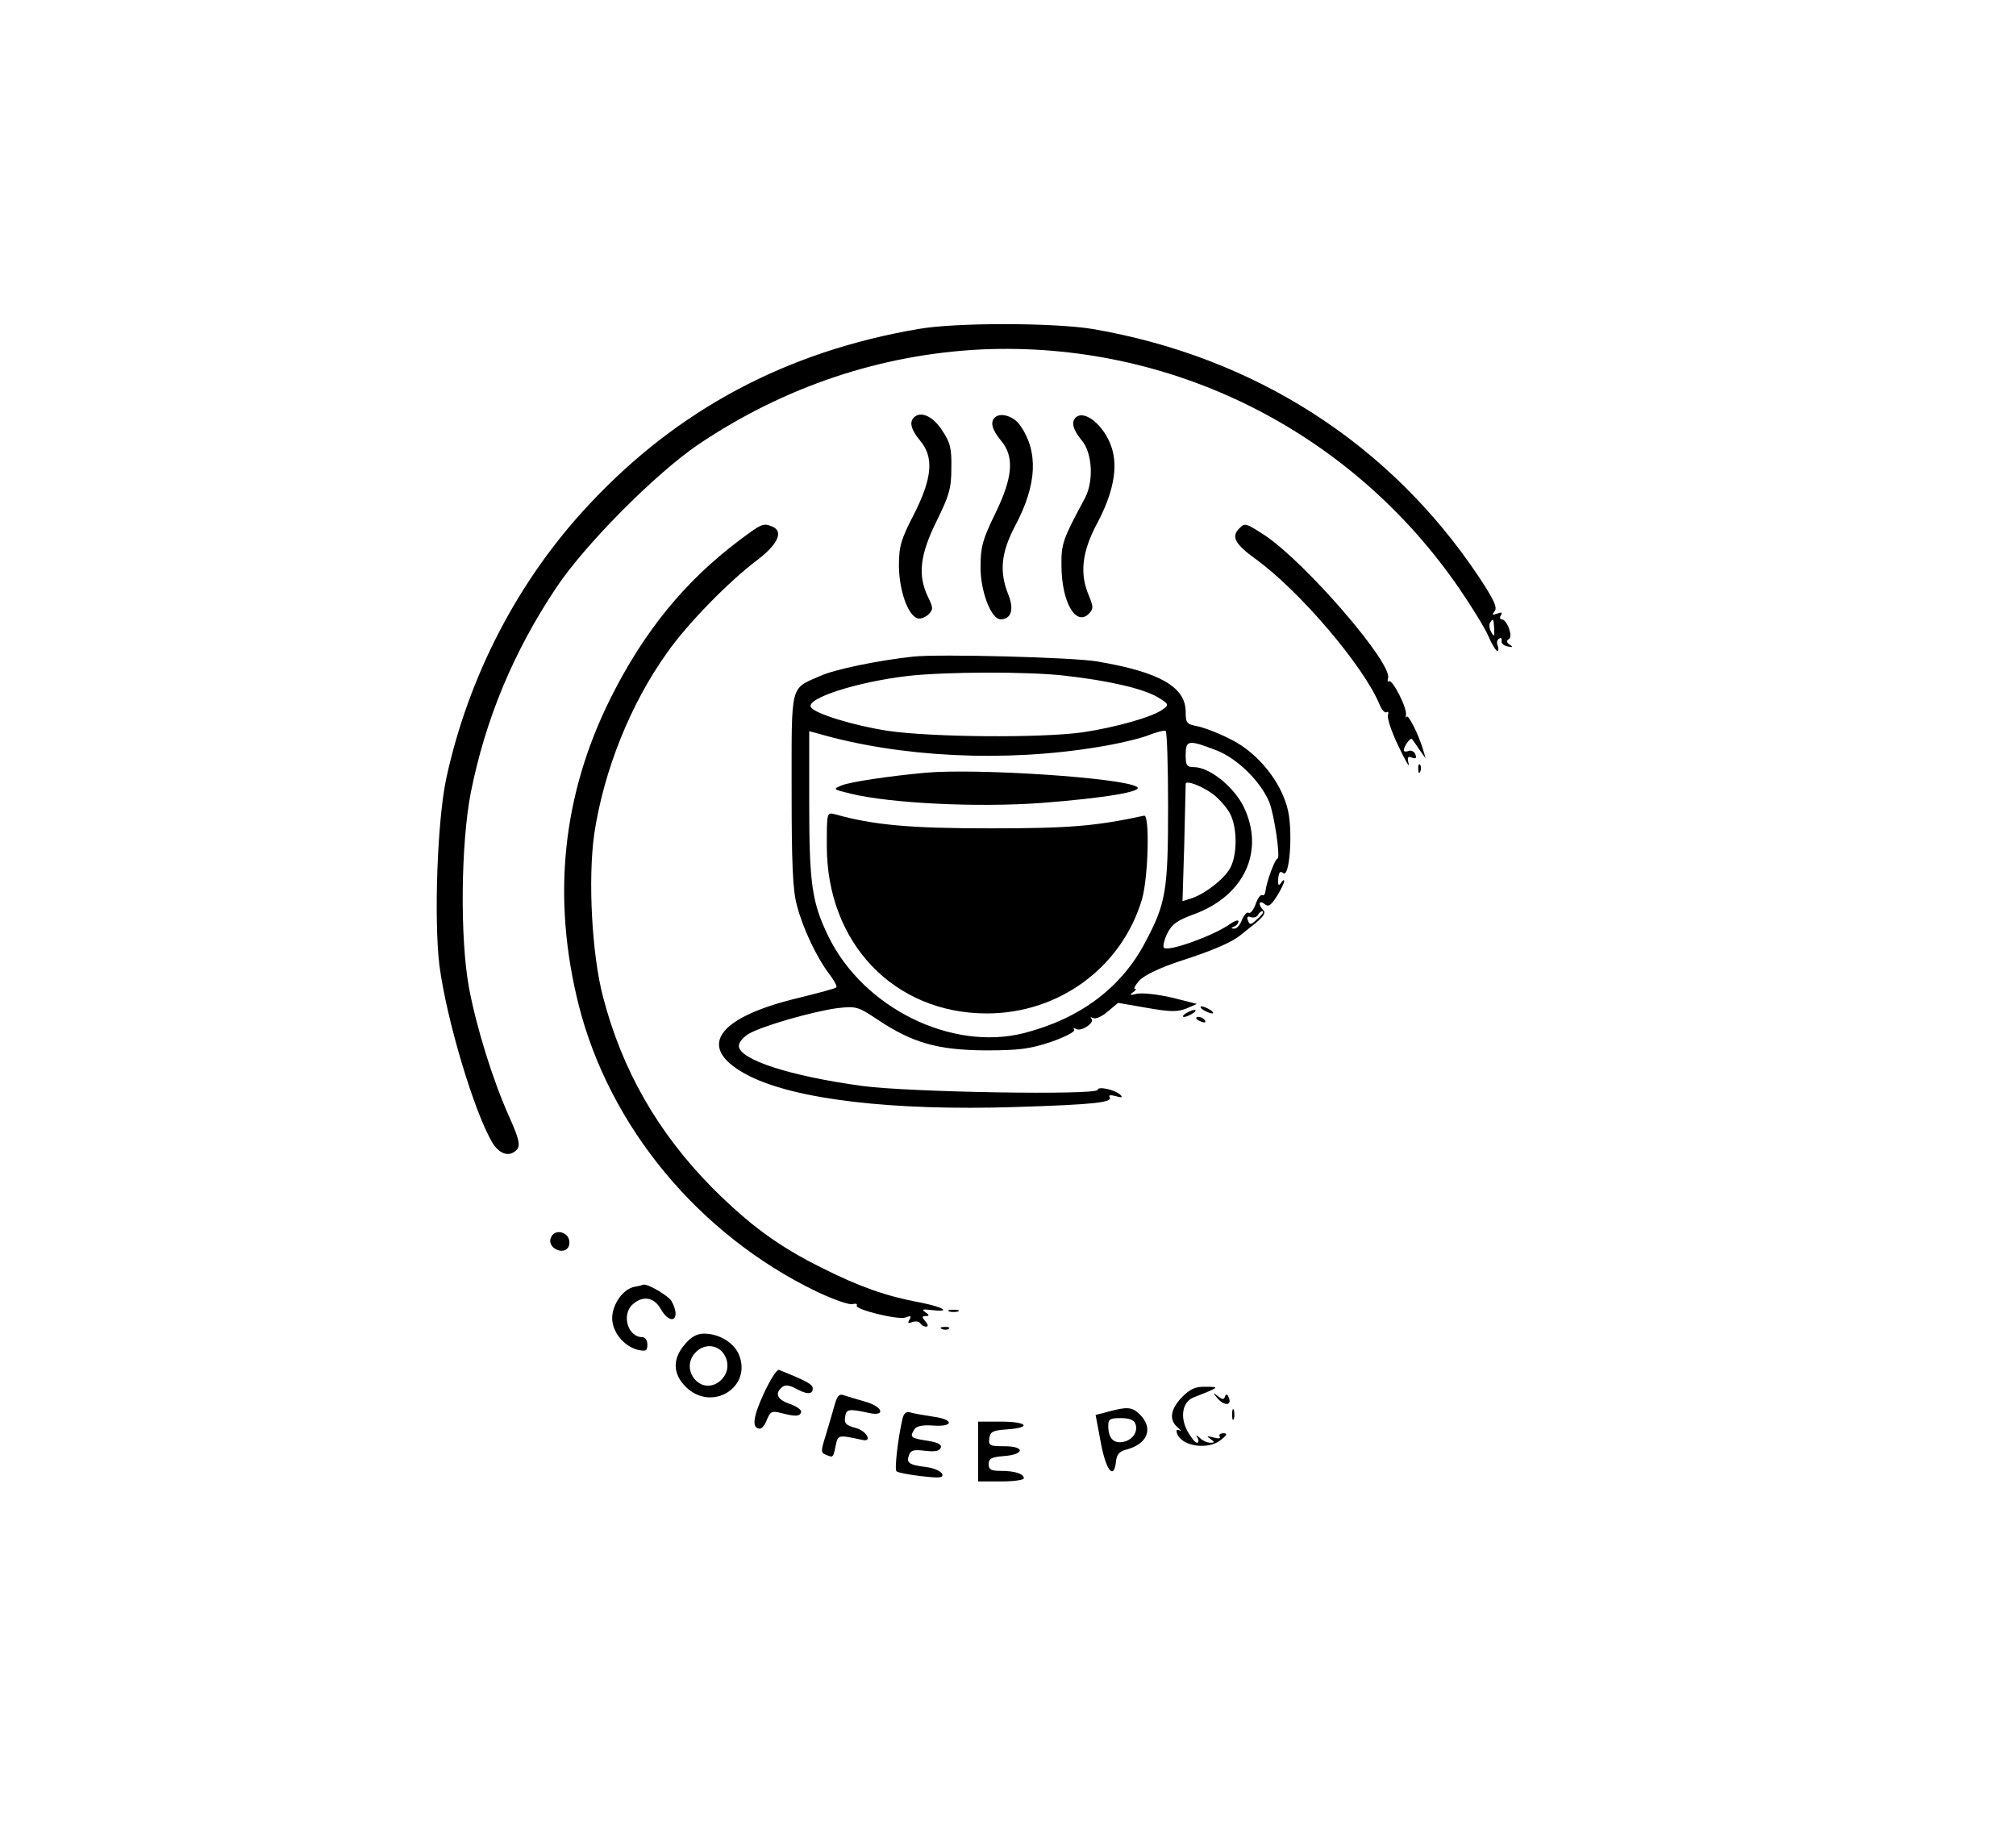<?xml version="1.0" standalone="no"?>
<!DOCTYPE svg PUBLIC "-//W3C//DTD SVG 20010904//EN"
 "http://www.w3.org/TR/2001/REC-SVG-20010904/DTD/svg10.dtd">
<svg version="1.0" xmlns="http://www.w3.org/2000/svg"
 width="573pt" height="520pt" viewBox="0 0 573 520"
 preserveAspectRatio="xMidYMid meet">

<g transform="translate(0,520) scale(0.1,-0.1)"
fill="#000000" stroke="none">
<path d="M2610 4265 c-375 -64 -684 -229 -935 -498 -202 -215 -344 -489 -407
-781 -25 -119 -35 -398 -19 -530 20 -153 99 -418 151 -504 21 -34 50 -41 70
-18 9 12 5 31 -23 93 -47 105 -93 254 -114 366 -26 141 -23 409 5 554 42 210
121 400 243 583 82 123 282 324 404 407 244 164 518 256 805 270 539 24 1050
-231 1358 -680 35 -51 72 -111 82 -134 10 -24 22 -43 26 -43 3 0 4 7 1 15 -4
8 -2 17 4 20 5 4 8 1 7 -6 -2 -7 6 -14 17 -16 15 -3 17 -2 6 5 -9 6 -10 12 -2
16 12 8 -6 56 -21 56 -5 0 -6 5 -2 12 5 8 2 9 -11 4 -14 -5 -15 -4 -7 7 9 10
-2 33 -45 98 -252 378 -637 625 -1097 704 -109 18 -388 19 -496 0z m1637 -852
c1 -22 -1 -24 -8 -10 -6 9 -7 22 -4 27 9 14 10 13 12 -17z"/>
<path d="M2597 4013 c-13 -13 -7 -35 18 -65 40 -47 35 -106 -17 -209 -38 -73
-43 -92 -43 -149 1 -68 25 -137 52 -147 8 -3 22 2 31 10 15 15 15 19 -1 52
-29 61 -22 119 25 214 36 73 42 93 42 151 1 56 -3 73 -27 108 -26 40 -61 55
-80 35z"/>
<path d="M2827 4013 c-13 -13 -7 -35 18 -65 39 -46 34 -105 -17 -209 -35 -72
-41 -93 -41 -149 -1 -69 30 -150 57 -150 30 0 39 28 22 70 -26 65 -21 119 19
195 63 118 67 212 14 287 -19 26 -56 37 -72 21z"/>
<path d="M3057 4013 c-13 -13 -7 -35 18 -65 30 -36 34 -115 9 -163 -64 -119
-68 -130 -67 -195 1 -102 41 -171 78 -134 13 14 13 19 0 51 -27 63 -20 125 24
207 45 85 59 157 41 213 -20 63 -78 111 -103 86z"/>
<path d="M2102 3665 c-156 -117 -272 -260 -367 -450 -137 -275 -167 -566 -90
-872 88 -346 341 -651 675 -813 47 -22 93 -39 103 -36 9 2 15 1 12 -4 -7 -11
118 -42 139 -34 15 6 17 4 11 -6 -6 -10 -4 -12 8 -7 9 3 19 2 22 -3 4 -6 11
-10 17 -10 7 0 6 6 -2 15 -10 12 -10 15 1 15 11 0 11 3 -1 11 -12 8 -7 9 18 6
59 -7 33 9 -35 22 -92 17 -170 44 -275 97 -124 61 -208 123 -314 229 -154 156
-256 334 -310 542 -32 121 -43 336 -25 463 27 180 103 370 207 515 58 83 177
204 257 264 59 45 75 82 41 95 -25 10 -29 8 -92 -39z"/>
<path d="M3522 3698 c-23 -23 -12 -44 46 -86 126 -91 308 -305 353 -414 6 -15
15 -25 20 -22 5 3 6 -1 4 -8 -3 -8 10 -48 30 -89 19 -40 32 -63 29 -50 -5 19
-3 23 9 18 11 -4 14 -2 10 9 -3 8 -12 13 -19 10 -8 -3 -14 -2 -14 2 0 11 19
37 23 32 2 -3 12 -16 21 -30 l18 -25 -7 24 c-13 44 -43 103 -47 94 -3 -4 -3
-2 -2 5 5 17 -38 102 -48 96 -4 -3 -5 1 -3 8 16 40 -233 328 -349 406 -56 36
-57 37 -74 20z"/>
<path d="M2595 3334 c-100 -11 -222 -36 -264 -55 -86 -38 -81 -18 -81 -323 0
-209 3 -285 15 -329 17 -65 55 -146 92 -195 14 -18 23 -35 20 -38 -2 -3 -51
-16 -108 -30 -238 -57 -293 -144 -139 -222 134 -67 408 -99 755 -88 225 7 278
13 269 28 -4 6 2 7 17 3 17 -5 21 -4 14 3 -14 15 -65 26 -65 15 0 -16 -540 -7
-670 11 -205 28 -350 75 -350 114 0 10 13 25 28 34 37 22 183 64 252 73 53 6
58 5 115 -33 99 -66 171 -86 305 -87 96 0 127 4 187 24 40 14 69 29 66 34 -3
6 -1 7 5 3 15 -9 55 18 44 29 -4 5 -2 5 5 2 6 -4 25 4 41 18 l30 25 81 -14
c68 -12 87 -12 113 -2 l30 13 -71 18 c-39 9 -83 14 -99 11 -20 -5 -23 -4 -12
4 8 5 11 10 6 10 -5 0 1 11 13 24 14 15 60 37 119 56 90 29 142 52 166 71 6 5
26 21 44 35 23 19 30 30 23 37 -16 16 -13 31 3 18 11 -9 18 -5 35 22 12 19 21
38 21 43 0 5 -4 3 -9 -5 -7 -10 -9 -7 -8 12 2 18 5 23 14 16 18 -16 28 112 14
177 -18 81 -86 165 -163 203 -33 17 -75 33 -94 37 -31 6 -34 9 -34 41 0 71
-74 113 -250 143 -66 12 -451 22 -525 14z m430 -54 c126 -14 224 -37 265 -61
33 -20 33 -22 15 -35 -30 -22 -134 -51 -227 -65 -120 -17 -432 -14 -554 4 -98
15 -208 49 -219 67 -16 25 130 72 275 89 106 12 339 13 445 1z m295 -373 c0
-238 -6 -274 -65 -385 -68 -129 -185 -217 -345 -258 -206 -52 -457 72 -556
276 -46 95 -54 148 -54 377 l0 205 23 -6 c233 -68 532 -83 797 -39 52 8 115
23 140 32 25 10 48 16 53 14 4 -2 7 -100 7 -216z m134 162 c60 -22 127 -87
153 -147 15 -36 33 -162 24 -162 -7 0 -32 -68 -34 -92 -1 -9 -5 -14 -9 -12 -5
3 -13 -8 -19 -25 -6 -17 -15 -28 -20 -25 -5 3 -13 -6 -19 -20 -5 -14 -15 -26
-22 -25 -10 0 -10 2 0 6 6 2 12 9 12 15 0 5 -12 1 -27 -10 -47 -32 -169 -76
-184 -66 -5 2 -1 20 8 40 14 28 28 38 77 56 144 53 202 181 140 307 -29 57
-97 111 -141 111 -20 0 -23 5 -23 35 0 42 8 43 84 14z m-6 -126 c17 -13 39
-38 48 -55 21 -40 21 -116 1 -154 -16 -31 -75 -77 -114 -88 l-22 -7 5 163 c2
90 4 166 4 170 0 12 45 -5 78 -29z m142 -336 c0 -2 -8 -12 -19 -21 -16 -15
-19 -15 -24 -2 -4 10 -1 13 7 10 8 -3 17 -1 21 5 6 11 15 15 15 8z"/>
<path d="M2630 3004 c-107 -10 -213 -26 -238 -36 -26 -11 -25 -11 28 -24 113
-27 357 -39 538 -26 183 14 295 33 273 46 -41 26 -455 53 -601 40z"/>
<path d="M2350 2796 c0 -276 191 -476 455 -476 206 0 384 132 441 325 18 63
22 241 6 237 -139 -30 -214 -36 -437 -36 -228 0 -331 9 -442 40 -23 6 -23 5
-23 -90z"/>
<path d="M4031 3014 c0 -11 3 -14 6 -6 3 7 2 16 -1 19 -3 4 -6 -2 -5 -13z"/>
<path d="M3420 2330 c8 -5 20 -10 25 -10 6 0 3 5 -5 10 -8 5 -19 10 -25 10 -5
0 -3 -5 5 -10z"/>
<path d="M3370 2320 c-8 -5 -10 -10 -5 -10 6 0 17 5 25 10 8 5 11 10 5 10 -5
0 -17 -5 -25 -10z"/>
<path d="M3400 2306 c0 -2 7 -7 16 -10 8 -3 12 -2 9 4 -6 10 -25 14 -25 6z"/>
<path d="M1566 1683 c-5 -11 -1 -22 9 -30 23 -16 47 -5 43 21 -4 27 -43 34
-52 9z"/>
<path d="M1803 1543 c-32 -6 -63 -50 -63 -89 0 -39 33 -80 73 -90 23 -5 27 -3
27 15 0 12 -6 21 -14 21 -42 0 -60 64 -28 93 29 26 61 21 80 -13 29 -50 59
-30 31 22 -9 16 -71 52 -81 47 -2 -1 -13 -4 -25 -6z"/>
<path d="M2698 1473 c6 -2 18 -2 25 0 6 3 1 5 -13 5 -14 0 -19 -2 -12 -5z"/>
<path d="M2678 1423 c7 -3 16 -2 19 1 4 3 -2 6 -13 5 -11 0 -14 -3 -6 -6z"/>
<path d="M1946 1379 c-35 -41 -34 -83 3 -120 73 -73 190 -2 151 92 -15 34 -56
59 -99 59 -20 0 -37 -9 -55 -31z m116 -35 c25 -54 -40 -107 -82 -69 -23 21
-26 54 -7 77 26 33 72 29 89 -8z"/>
<path d="M2171 1240 c-31 -67 -35 -100 -11 -100 6 0 15 12 20 26 9 22 14 25
38 19 42 -11 55 -11 59 2 2 6 -12 16 -31 23 -37 12 -45 30 -23 48 8 7 19 6 37
-3 32 -18 50 -19 50 -1 0 12 -16 21 -96 53 -6 2 -25 -28 -43 -67z"/>
<path d="M3360 1230 c-34 -35 -38 -66 -12 -87 9 -8 11 -12 5 -8 -9 4 -11 1 -7
-10 14 -36 89 -46 124 -17 18 14 19 19 7 19 -9 0 -14 -5 -10 -10 3 -5 -4 -6
-18 -2 -19 5 -21 4 -9 -4 13 -9 13 -11 0 -11 -9 0 -22 6 -29 13 -11 10 -13 10
-7 0 4 -7 3 -13 -2 -13 -5 0 -17 15 -27 33 -22 41 -14 84 18 96 74 29 75 30
34 30 -29 1 -44 -6 -67 -29z"/>
<path d="M2371 1203 c-6 -21 -17 -59 -25 -85 -13 -41 -13 -47 1 -52 21 -9 21
-9 28 25 7 32 6 32 76 17 30 -7 12 26 -19 34 -27 7 -33 13 -30 31 3 23 10 24
66 12 51 -12 42 18 -10 32 -24 7 -51 15 -60 18 -13 5 -19 -2 -27 -32z"/>
<path d="M3459 1228 c18 -23 43 -24 34 -1 -4 11 -8 13 -11 5 -3 -10 -7 -10
-20 0 -15 12 -16 11 -3 -4z"/>
<path d="M3149 1188 l-35 -9 15 -80 c15 -79 37 -106 43 -52 2 20 10 29 31 34
59 16 76 60 37 99 -22 22 -36 23 -91 8z m78 -34 c9 -23 -9 -48 -37 -52 -26 -4
-40 12 -40 46 0 19 5 22 35 22 24 0 38 -5 42 -16z"/>
<path d="M3502 1180 c0 -14 2 -19 5 -12 2 6 2 18 0 25 -3 6 -5 1 -5 -13z"/>
<path d="M2565 1168 c-13 -57 -23 -144 -17 -149 4 -4 36 -10 71 -14 51 -6 63
-5 59 6 -3 8 -23 17 -46 20 -49 6 -57 12 -48 35 5 13 15 15 46 11 27 -3 40 -1
44 9 3 9 -8 15 -40 20 -46 7 -49 10 -35 32 5 9 23 13 51 11 61 -5 63 17 3 25
-26 4 -56 9 -65 12 -12 4 -19 -2 -23 -18z"/>
<path d="M2780 1075 l0 -85 65 0 c36 0 65 4 65 9 0 13 -26 21 -66 21 -27 0
-34 4 -34 19 0 16 8 20 42 23 60 4 63 28 3 28 -42 0 -46 2 -43 23 3 19 10 22
51 25 71 5 57 22 -18 22 l-65 0 0 -85z"/>
</g>
</svg>
